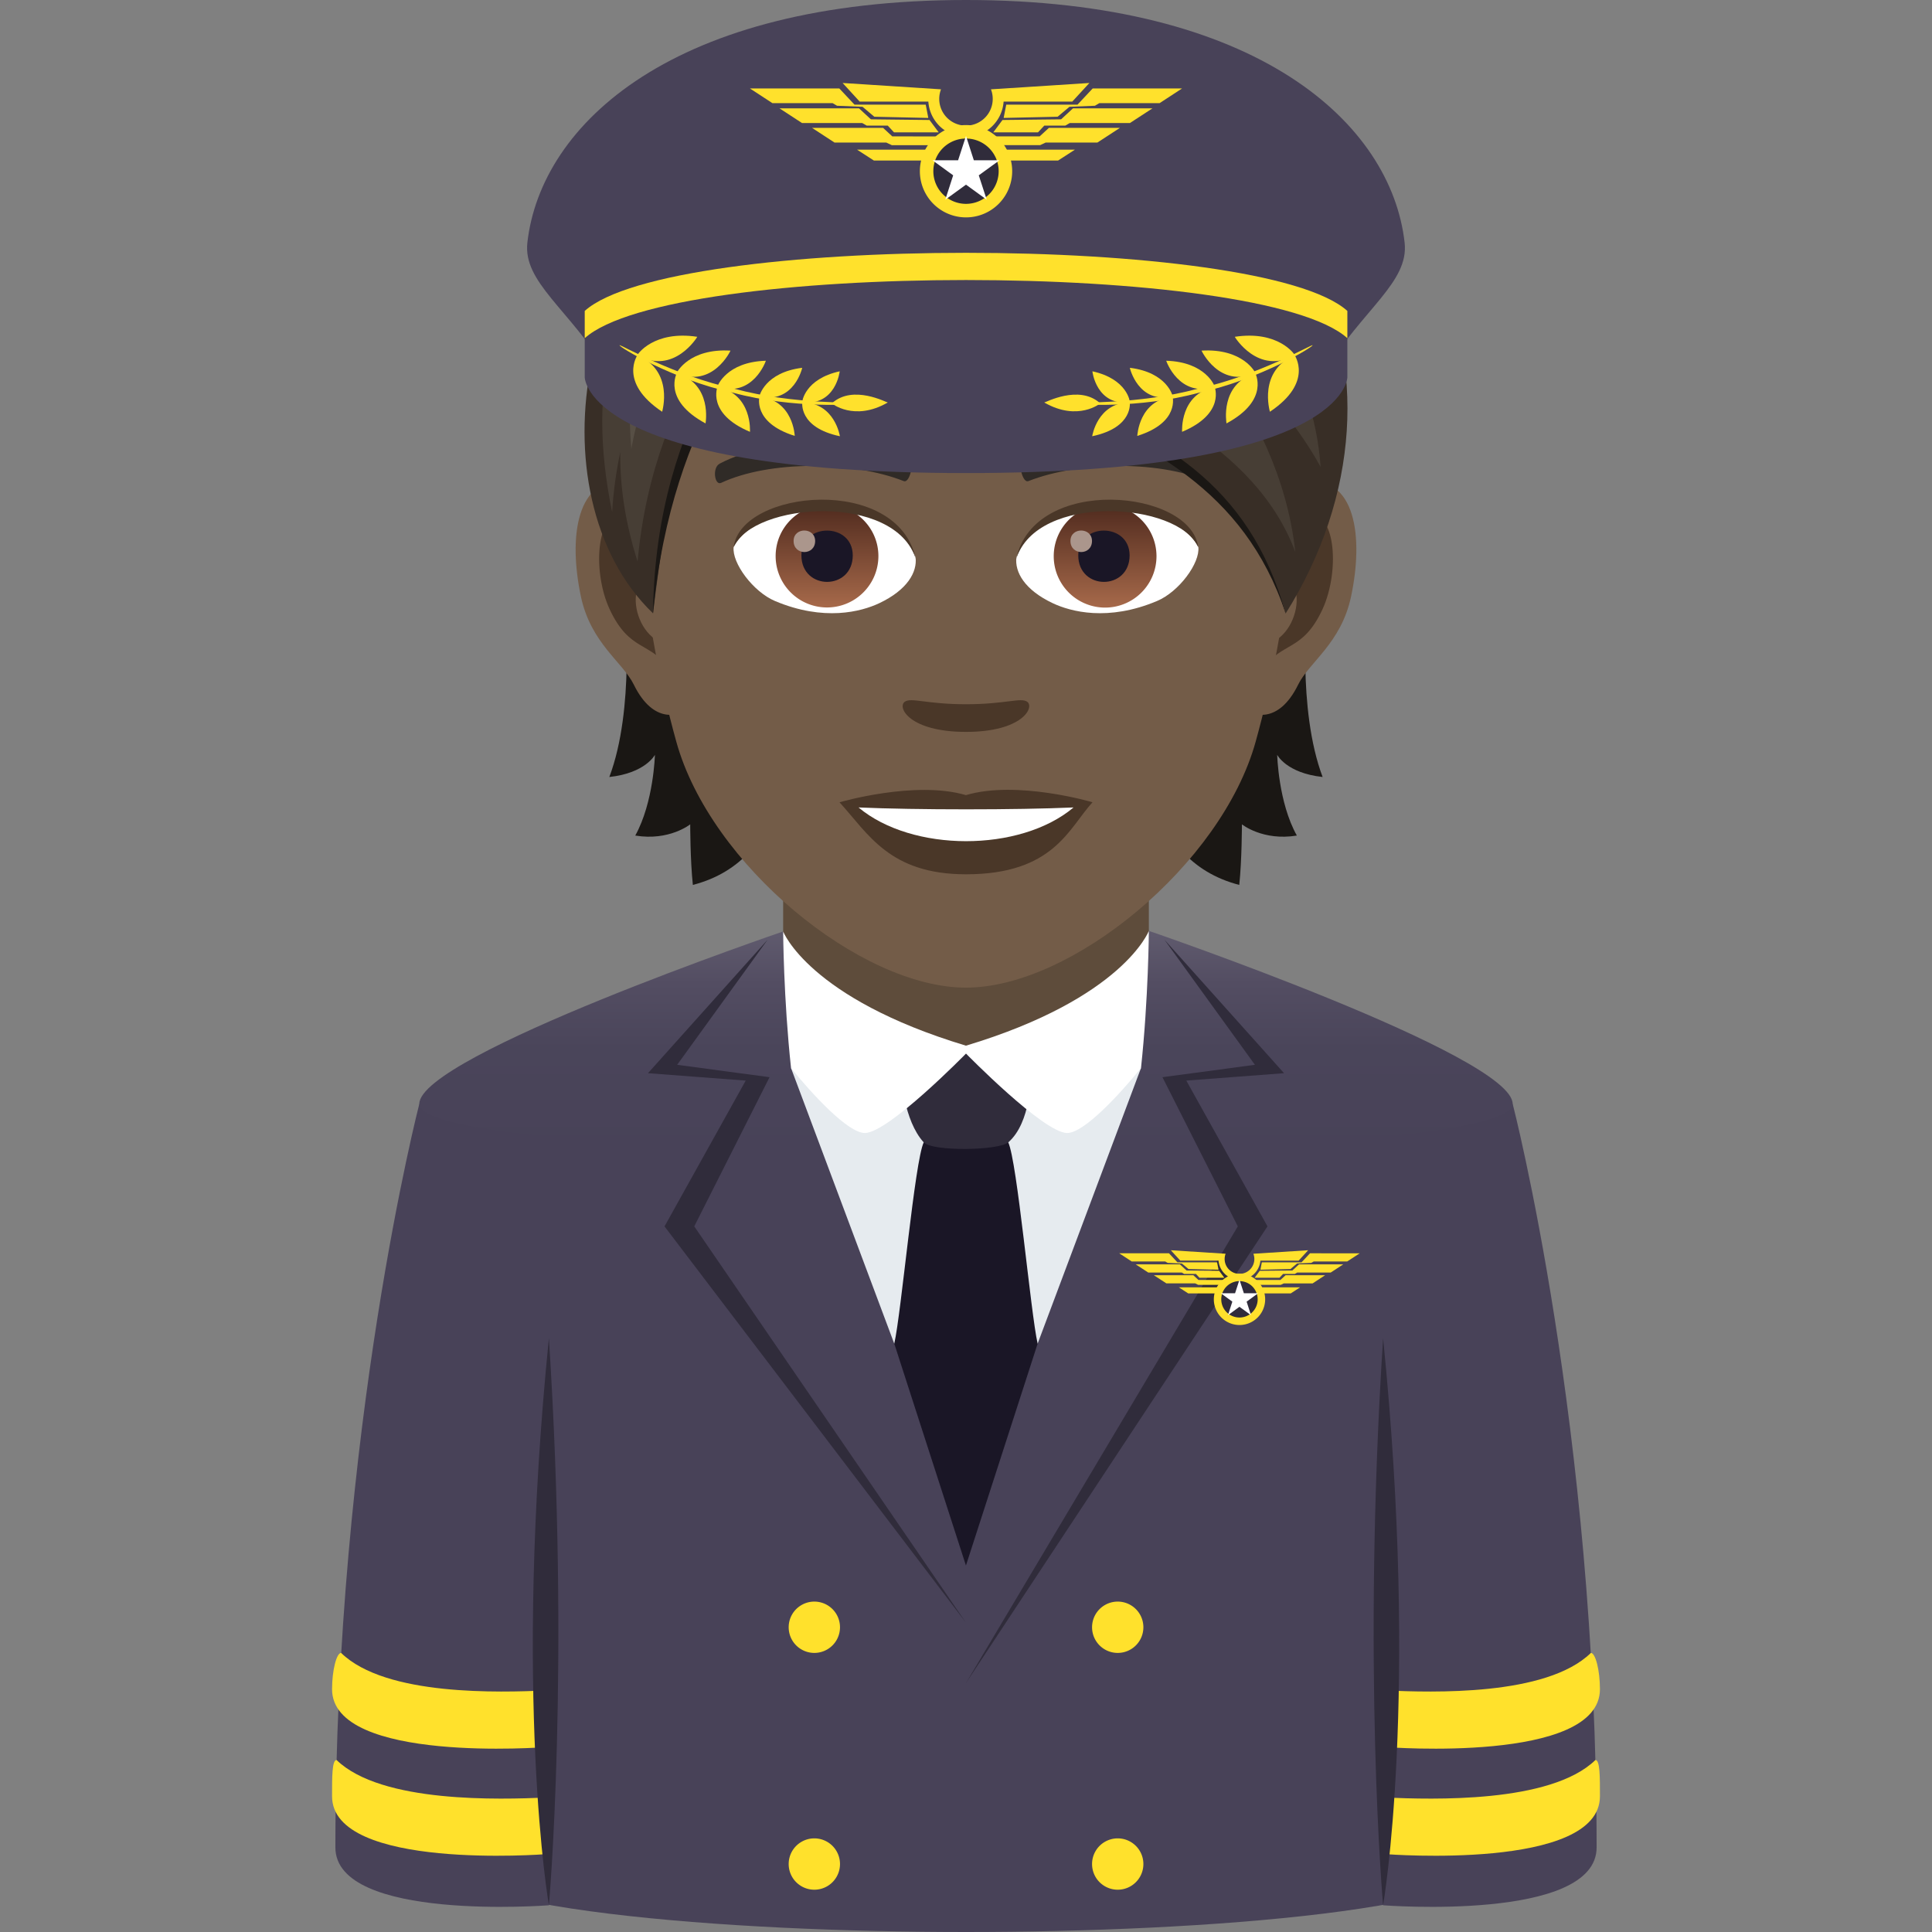 <svg xmlns="http://www.w3.org/2000/svg" xml:space="preserve" style="enable-background:new 0 0 64 64" viewBox="0 0 64 64"><rect x="0" y="0" width="64" height="64" fill="#808080" stroke="none"/><path d="M32 36.85H14.03v24.479C14.369 63.275 24.104 64 32 64c7.896 0 17.63-.725 17.971-2.671v-24.48h-17.97z" style="fill:#484258"/><path d="M50.11 36.569s2.78 10.738 2.78 24.629c0 2.468-7.073 1.917-7.073 1.917V36.402l4.292.167z" style="fill:#484258"/><path d="M45.927 59.547v1.875S53 61.972 53 59.504c0-.624.004-1.202-.149-1.202-1.486 1.445-5.443 1.306-6.924 1.245zm0-3.547v1.875S53 58.426 53 55.957c0-.624-.148-1.202-.3-1.202-1.48 1.445-5.292 1.306-6.773 1.245z" style="fill:#ffe12c"/><path d="M45.817 44.328c-.705 10.913 0 18.787 0 18.787s1.199-6.87 0-18.787z" style="fill:#302c3b"/><path d="M13.89 36.569s-2.78 10.738-2.78 24.629c0 2.468 7.073 1.917 7.073 1.917V36.402l-4.293.167z" style="fill:#484258"/><path d="M18.073 59.547v1.875S11 61.972 11 59.504c0-.624-.004-1.202.149-1.202 1.486 1.445 5.443 1.306 6.924 1.245zm0-3.547v1.875S11 58.426 11 55.957c0-.624.148-1.202.3-1.202 1.48 1.445 5.292 1.306 6.773 1.245z" style="fill:#ffe12c"/><path d="M18.183 44.328c.705 10.913 0 18.787 0 18.787s-1.199-6.87 0-18.787z" style="fill:#302c3b"/><linearGradient id="a" x1="32" x2="32" y1="38.187" y2="30.837" gradientUnits="userSpaceOnUse"><stop offset="0" style="stop-color:#484258"/><stop offset=".472" style="stop-color:#4a455a"/><stop offset=".764" style="stop-color:#534d62"/><stop offset="1" style="stop-color:#605b6e"/></linearGradient><path d="m25.943 30.856 12.114-.02s12.052 4.13 12.052 5.733c0 2.157-36.219 2.157-36.219 0 0-1.605 12.053-5.713 12.053-5.713z" style="fill:url(#a)"/><path d="M25.943 30.856c-.012-.005.586 3.832 6.057 3.826 5.496-.005 6.048-3.841 6.057-3.845v-4.024H25.943v4.043z" style="fill:#5e4c3b"/><path d="m25.492 35.684-3.06-.411 3-4.149-3.967 4.427 3.238.245-2.69 4.83 9.985 13.126-9-13.127zm13.806.112 3.238-.245-3.966-4.427 3.001 4.149-3.063.411 2.496 4.941L32 55.752l9.987-15.127z" style="fill:#302c3b"/><path d="m34.373 44.51 3.424-9.129L32 34.64l-5.796.742 3.42 9.13z" style="fill:#e6ebef"/><path d="M33.398 37.84c-.377-.768-2.42-.768-2.797 0-.3.61-.746 5.67-.977 6.67l2.374 7.35 2.375-7.35c-.23-1-.678-6.06-.975-6.67z" style="fill:#1a1626"/><path d="M33.403 37.84c-.318.279-2.527.309-2.806 0-.664-.73-.738-2.177-.738-2.177s1.866-.981 2.14-.981c.276 0 2.142.981 2.142.981s.023 1.508-.738 2.177z" style="fill:#302c3b"/><path d="M32 34.64c-5.21-1.57-6.057-3.784-6.057-3.784s.012 2.215.261 4.525c.706.87 1.885 2.151 2.444 2.151.78 0 3.352-2.631 3.352-2.631s2.572 2.631 3.352 2.631c.56 0 1.738-1.282 2.445-2.15.248-2.311.26-4.545.26-4.545S37.211 33.07 32 34.639z" style="fill:#fff"/><path d="M37.876 53.905a.85.85 0 1 1-1.7 0 .85.85 0 0 1 1.7 0zm0 7.845a.85.85 0 1 1-1.7-.002.85.85 0 0 1 1.7.001zm-10.05-7.845a.85.85 0 1 1-1.7 0 .85.85 0 0 1 1.7 0zm0 7.845a.85.85 0 1 1-1.7-.002.85.85 0 0 1 1.7.001zm11.536-18.904h1.187v-.201h-1.498zm.338-.445-.169-.158h-1.309l.415.27h.953l.103.05h1.188l-.224-.162z" style="fill:#ffe12c"/><path d="M39.228 42.201h.39l.115.126h.824l-.17-.23-1.081-.01-.22-.204h-1.465l.416.271h1.11z" style="fill:#ffe12c"/><path d="m38.682 41.835.469.02.22.183.994.023-.048-.245h-1.313l-.28-.299h-1.648l.414.271h1.11zm2.888 1.011h1.187l.31-.201H41.57zm.846-.445h-.956l-.223.161h1.189l.102-.048h.954l.415-.271h-1.31z" style="fill:#ffe12c"/><path d="m42.811 42.087-1.08.01-.17.23h.825l.116-.126h.388l.083-.047h1.109l.414-.27h-1.465z" style="fill:#ffe12c"/><path d="m43.395 41.517-.28.299H41.8l-.046.245.994-.023.218-.184.47-.019.082-.047h1.109l.414-.27z" style="fill:#ffe12c"/><path d="M41.752 41.76h1.267l.315-.344-1.814.116a.492.492 0 1 1-.92 0l-1.815-.116.314.343h1.266a.696.696 0 0 0 1.387 0z" style="fill:#ffe12c"/><path d="M41.91 43.043a.85.85 0 1 1-1.7-.001.85.85 0 0 1 1.7 0z" style="fill:#ffe12c"/><path d="M41.662 43.043a.603.603 0 1 1-1.206-.003.603.603 0 0 1 1.206.003z" style="fill:#302c3b"/><path d="m41.059 42.393.146.448h.471l-.38.278.145.448-.383-.278-.38.278.145-.448-.38-.278h.47z" style="fill:#fff"/><path d="M20.692 20.122s.347 3.357-.507 5.617c1.2-.129 1.51-.734 1.51-.734s-.04 1.572-.651 2.674c1.127.186 1.82-.372 1.82-.372s0 1.19.088 2.007c3.285-.849 3.089-4.671 3.089-4.671l-5.349-4.52zm23.122 5.618c-.854-2.266-.507-5.618-.507-5.618l-5.343 4.52s-.197 3.823 3.088 4.672c.088-.818.088-2.007.088-2.007s.693.558 1.82.372c-.615-1.097-.651-2.674-.651-2.674s.305.605 1.505.734z" style="fill:#1a1714"/><path d="M43.188 15.938c-1.733.212-2.985 6.01-1.893 7.541.15.212 1.045.553 1.707-.797.367-.75 1.422-1.37 1.753-2.917.42-1.976.16-4.034-1.567-3.827zm-22.377 0c1.733.212 2.985 6.01 1.893 7.541-.15.212-1.045.553-1.707-.797-.367-.75-1.422-1.37-1.753-2.917-.42-1.976-.155-4.034 1.567-3.827z" style="fill:#735c48"/><path d="M43.142 17.05c-.45.145-.947.833-1.21 1.976 1.577-.342 1.184 2.291-.187 2.343.01.264.03.538.062.822.662-.962 1.335-.574 2.002-2.007.595-1.288.455-3.486-.667-3.134zm-21.074 1.97c-.269-1.143-.76-1.83-1.21-1.97-1.118-.352-1.262 1.846-.662 3.134.667 1.428 1.34 1.045 2.001 2.007.031-.29.052-.559.062-.827-1.36-.063-1.748-2.659-.191-2.344z" style="fill:#4a3728"/><path d="M32 4.786c-7.506 0-11.122 6.114-10.672 13.97.093 1.578.533 3.86 1.076 5.815 1.123 4.06 6.089 8.146 9.595 8.146 3.507 0 8.468-4.086 9.596-8.146.543-1.956.983-4.232 1.076-5.814C43.12 10.9 39.505 4.786 32 4.786z" style="fill:#735c48"/><path d="M40.157 15.358c-1.717-.91-5.002-.951-6.223-.32-.264.124-.088.982.13.9 1.706-.673 4.458-.688 6.052.057.212.103.3-.507.04-.637zm-16.315 0c1.718-.91 5.002-.951 6.228-.32.264.124.088.982-.13.9-1.706-.673-4.453-.688-6.051.057-.217.103-.305-.507-.047-.637z" style="fill:#302b27"/><path d="M34.027 23.246c-.212-.15-.719.083-2.028.083-1.308 0-1.81-.233-2.027-.083-.259.181.15.999 2.028.999 1.872 0 2.28-.818 2.027-.999zM32 26.34c-1.687-.497-4.19.237-4.19.237.952 1.04 1.65 2.385 4.19 2.385 2.907 0 3.403-1.526 4.19-2.385 0-.005-2.504-.74-4.19-.238z" style="fill:#4a3728"/><path d="M28.44 26.748c1.77 1.484 5.344 1.495 7.123 0-1.888.083-5.224.083-7.122 0zm1.889-8.291c.062.496-.274 1.086-1.205 1.526-.595.279-1.826.61-3.45-.073-.725-.305-1.433-1.262-1.371-1.79.879-1.655 5.203-1.898 6.026.337z" style="fill:#fff"/><linearGradient id="b" x1="-1210.16" x2="-1210.16" y1="170.966" y2="170.448" gradientTransform="translate(7978.266 -1103.139) scale(6.57)" gradientUnits="userSpaceOnUse"><stop offset="0" style="stop-color:#a6694a"/><stop offset="1" style="stop-color:#4f2a1e"/></linearGradient><path d="M27.396 16.724c.936 0 1.702.76 1.702 1.697a1.702 1.702 0 0 1-3.404 0c0-.937.76-1.697 1.702-1.697z" style="fill:url(#b)"/><path d="M26.548 18.395c0 1.174 1.701 1.174 1.701 0-.005-1.092-1.701-1.092-1.701 0z" style="fill:#1a1626"/><path d="M26.289 17.919c0 .491.714.491.714 0-.005-.46-.714-.46-.714 0z" style="fill:#ab968c"/><path d="M30.34 18.524c-.689-2.219-5.396-1.888-6.037-.398.238-1.914 5.446-2.416 6.036.398z" style="fill:#4a3728"/><path d="M33.67 18.457c-.062.496.274 1.086 1.206 1.526.594.279 1.826.61 3.45-.073.73-.305 1.433-1.262 1.37-1.79-.879-1.655-5.203-1.898-6.026.337z" style="fill:#fff"/><linearGradient id="c" x1="-1211.462" x2="-1211.462" y1="170.966" y2="170.448" gradientTransform="translate(7995.996 -1103.139) scale(6.57)" gradientUnits="userSpaceOnUse"><stop offset="0" style="stop-color:#a6694a"/><stop offset="1" style="stop-color:#4f2a1e"/></linearGradient><path d="M36.567 16.724a1.702 1.702 0 1 1 0 3.403 1.702 1.702 0 0 1 0-3.403z" style="fill:url(#c)"/><path d="M35.719 18.395c0 1.174 1.701 1.174 1.701 0-.005-1.092-1.701-1.092-1.701 0z" style="fill:#1a1626"/><path d="M35.46 17.919c0 .491.714.491.714 0-.005-.46-.714-.46-.714 0z" style="fill:#ab968c"/><path d="M33.66 18.524c.688-2.214 5.39-1.898 6.031-.398-.232-1.914-5.441-2.416-6.031.398z" style="fill:#4a3728"/><path d="M24.928 5.96c3.932 3.75 15.632 6.098 17.66 14.359-2.767-8.292-12.942-5.964-17.66-14.359z" style="fill:#1a1714"/><path d="M32.113 2.717c-4.567 0-6.848 2.069-7.314 3.052 5.695 8.695 15.348 5.752 17.789 14.555 4.909-7.816.833-17.607-10.475-17.607z" style="fill:#382e26"/><path d="M32.113 2.717c-4.067 0-6.748 1.652-7.314 3.052 1.97 5.306 15.49 5.467 18.11 12.518-.552-5.06-4.561-8.435-4.561-8.435s3.606 2.33 5.399 5.616c-.334-4.72-4.056-7.437-4.056-7.437s3.356 2.329 4.464 5.013C43.5 7.602 40.886 2.717 32.113 2.717z" style="fill:#473e35"/><path d="M41.764 8.17C37.99 1.816 29.888 3.49 29.888 3.49s6.743.35 11.876 4.68z" style="fill:#574f45"/><path d="M42.093 12.126c-5.417-10.14-15.545-6.82-15.545-6.82s8.761-.338 15.545 6.82z" style="fill:#574f45"/><path d="M27.12 6.702c5.581 2.069 11.987 5.797 11.987 5.797S35.32 6.809 27.12 6.702z" style="fill:#574f45"/><path d="M24.8 5.769c-5.52 1.262-7.3 10.577-3.167 14.55.513-4.236 1.01-6.957 3.823-9.823 0 0 .166-2.519-.657-4.727z" style="fill:#382e26"/><path d="M25.327 10.17s-3.627 3.364-3.694 10.15c.621-6.724 3.86-9.76 3.86-9.76l-.166-.388z" style="fill:#1a1714"/><path d="M24.856 5.96s-6.404 2.188-4.578 11.002c.042-.71.14-1.368.269-1.987-.012 1.1.152 2.307.574 3.627.554-6.125 4.108-9.114 4.108-9.114l-.373-3.528z" style="fill:#473e35"/><path d="M20.913 14.873c.818-4.577 4.452-7.596 4.452-7.596s-5.052.334-4.452 7.596z" style="fill:#574f45"/><path d="M24.8 5.769c-1.506 6.827 5.71 8.167 8.767 8.167-5.494-3.807-8.768-8.167-8.768-8.167z" style="fill:#382e26"/><path d="M24.618 6.984c.145 3.91 2.276 6.352 8.949 6.952-5.22.352-9.75-2.255-8.949-6.952z" style="fill:#1a1714"/><path d="M24.8 5.769s-.836 6.148 8.767 8.167c-5.293-4.084-6.25-6.442-8.768-8.167z" style="fill:#473e35"/><path d="M30.314 12.148c-1.694-1.106-4.427-5.095-4.427-5.095s.535 4.121 4.427 5.095z" style="fill:#574f45"/><path d="M46.53 8.036C46.083 4.09 41.664 0 32.001 0S17.916 4.09 17.47 8.036c-.148 1.31 1.373 2.192 2.652 4.27.69 1.122 23.068 1.122 23.757 0 1.28-2.078 2.799-2.96 2.651-4.27z" style="fill:#484258"/><path d="M19.37 10.3v.902h25.263V10.3c-2.848-2.567-22.416-2.567-25.263 0z" style="fill:#ffe12c"/><path d="M19.37 11.203v1.293s0 3.175 12.631 3.175c12.632 0 12.632-3.175 12.632-3.175v-1.293c-2.848-2.569-22.416-2.569-25.263 0z" style="fill:#484258"/><path d="M28.949 5.318h2.132v-.36h-2.69zm.609-.8-.304-.282H26.9l.744.486h1.715l.184.087h2.135l-.4-.29z" style="fill:#ffe12c"/><path d="M28.71 4.16h.697l.209.225h1.48l-.305-.41-1.942-.022-.393-.364h-2.634l.745.486h1.994z" style="fill:#ffe12c"/><path d="m27.728 3.503.844.034.391.33 1.788.04-.085-.44h-2.359l-.504-.537h-2.961l.744.486h1.994zm5.189 1.815h2.134l.557-.36h-2.69zm1.523-.8h-1.718l-.4.29h2.134l.184-.086h1.713l.746-.486h-2.353z" style="fill:#ffe12c"/><path d="m35.15 3.953-1.941.022-.306.41h1.481l.21-.225h.697l.148-.085h1.992l.746-.486h-2.633z" style="fill:#ffe12c"/><path d="m36.197 2.93-.504.537h-2.36l-.086.44 1.788-.04.393-.33.843-.034.147-.087h1.996l.744-.486z" style="fill:#ffe12c"/><path d="M33.246 3.365h2.275l.566-.616-3.26.21a.886.886 0 1 1-1.655 0l-3.259-.21.565.616h2.275A1.252 1.252 0 0 0 32 4.535c.663 0 1.2-.517 1.246-1.17z" style="fill:#ffe12c"/><path d="M33.53 5.671a1.529 1.529 0 1 1-3.058.002 1.529 1.529 0 0 1 3.058-.002z" style="fill:#ffe12c"/><path d="M33.082 5.671a1.082 1.082 0 1 1-2.164 0 1.082 1.082 0 0 1 2.164 0z" style="fill:#302c3b"/><path d="m32 4.505.26.805h.849l-.686.498.263.807L32 6.117l-.686.498.261-.807-.684-.498h.847z" style="fill:#fff"/><path d="M21.113 11.767c.02-.015-.654.888.822 1.873 0-.015.403-1.349-.822-1.873z" style="fill:#ffe12c"/><path d="M23.098 11.157c-1.442-.22-1.988.586-1.983.607 1.207.686 1.996-.619 1.983-.607zm-.68 1.203c.017-.015-.505.88.954 1.666-.001-.013.238-1.293-.954-1.667z" style="fill:#ffe12c"/><path d="M24.198 11.615c-1.37-.082-1.783.724-1.78.742 1.19.524 1.79-.752 1.78-.742zm-.434 1.2c.015-.015-.379.878 1.08 1.49-.002-.011.088-1.247-1.08-1.49z" style="fill:#ffe12c"/><path d="M25.37 11.95c-1.315.04-1.611.846-1.606.862 1.18.386 1.615-.873 1.606-.863zm-.213 1.188c.01-.015-.256.856 1.17 1.302-.001-.01-.047-1.18-1.17-1.302z" style="fill:#ffe12c"/><path d="M26.573 12.184c-1.235.153-1.423.937-1.416.951 1.147.256 1.425-.962 1.416-.951zm.002 1.143c.01-.013-.145.83 1.248 1.124-.003-.01-.17-1.11-1.248-1.124z" style="fill:#ffe12c"/><path d="M27.816 12.3c-1.162.255-1.247 1.014-1.243 1.024 1.114.138 1.248-1.033 1.243-1.025zm-.258 1.06c-.023-.006.734.618 1.851-.027-.028.009-1.15-.608-1.85.026z" style="fill:#ffe12c"/><path d="M20.525 11.437c.001-.044 1.812 1.012 3.8 1.44 1.959.534 4.097.438 4.075.48.038.051-2.135.192-4.113-.347-2.01-.432-3.825-1.544-3.762-1.573zm22.365.33c-.022-.015.652.888-.823 1.873 0-.015-.404-1.349.823-1.873z" style="fill:#ffe12c"/><path d="M40.904 11.157c1.443-.22 1.989.586 1.984.607-1.209.686-1.997-.619-1.984-.607zm.681 1.203c-.019-.015.505.88-.956 1.666.003-.013-.237-1.293.956-1.667z" style="fill:#ffe12c"/><path d="M39.803 11.615c1.373-.082 1.785.724 1.78.742-1.19.524-1.788-.752-1.78-.742zm.436 1.2c-.015-.015.378.878-1.081 1.49.003-.011-.088-1.247 1.08-1.49z" style="fill:#ffe12c"/><path d="M38.633 11.95c1.313.04 1.611.846 1.605.862-1.18.386-1.614-.873-1.605-.863zm.213 1.188c-.012-.015.254.856-1.172 1.302.003-.01.048-1.18 1.172-1.302z" style="fill:#ffe12c"/><path d="M37.428 12.184c1.238.153 1.425.937 1.418.951-1.147.256-1.425-.962-1.418-.951zm-.001 1.143c-.009-.013.146.83-1.247 1.124.003-.01.17-1.11 1.247-1.124z" style="fill:#ffe12c"/><path d="M36.187 12.3c1.162.255 1.247 1.014 1.241 1.024-1.112.138-1.247-1.033-1.24-1.025zm.256 1.06c.023-.006-.732.618-1.851-.027.029.009 1.151-.608 1.851.026z" style="fill:#ffe12c"/><path d="M43.478 11.437c-.003-.044-1.814 1.012-3.8 1.44-1.96.534-4.097.438-4.075.48-.038.051 2.133.192 4.112-.347 2.009-.432 3.825-1.544 3.763-1.573z" style="fill:#ffe12c"/></svg>